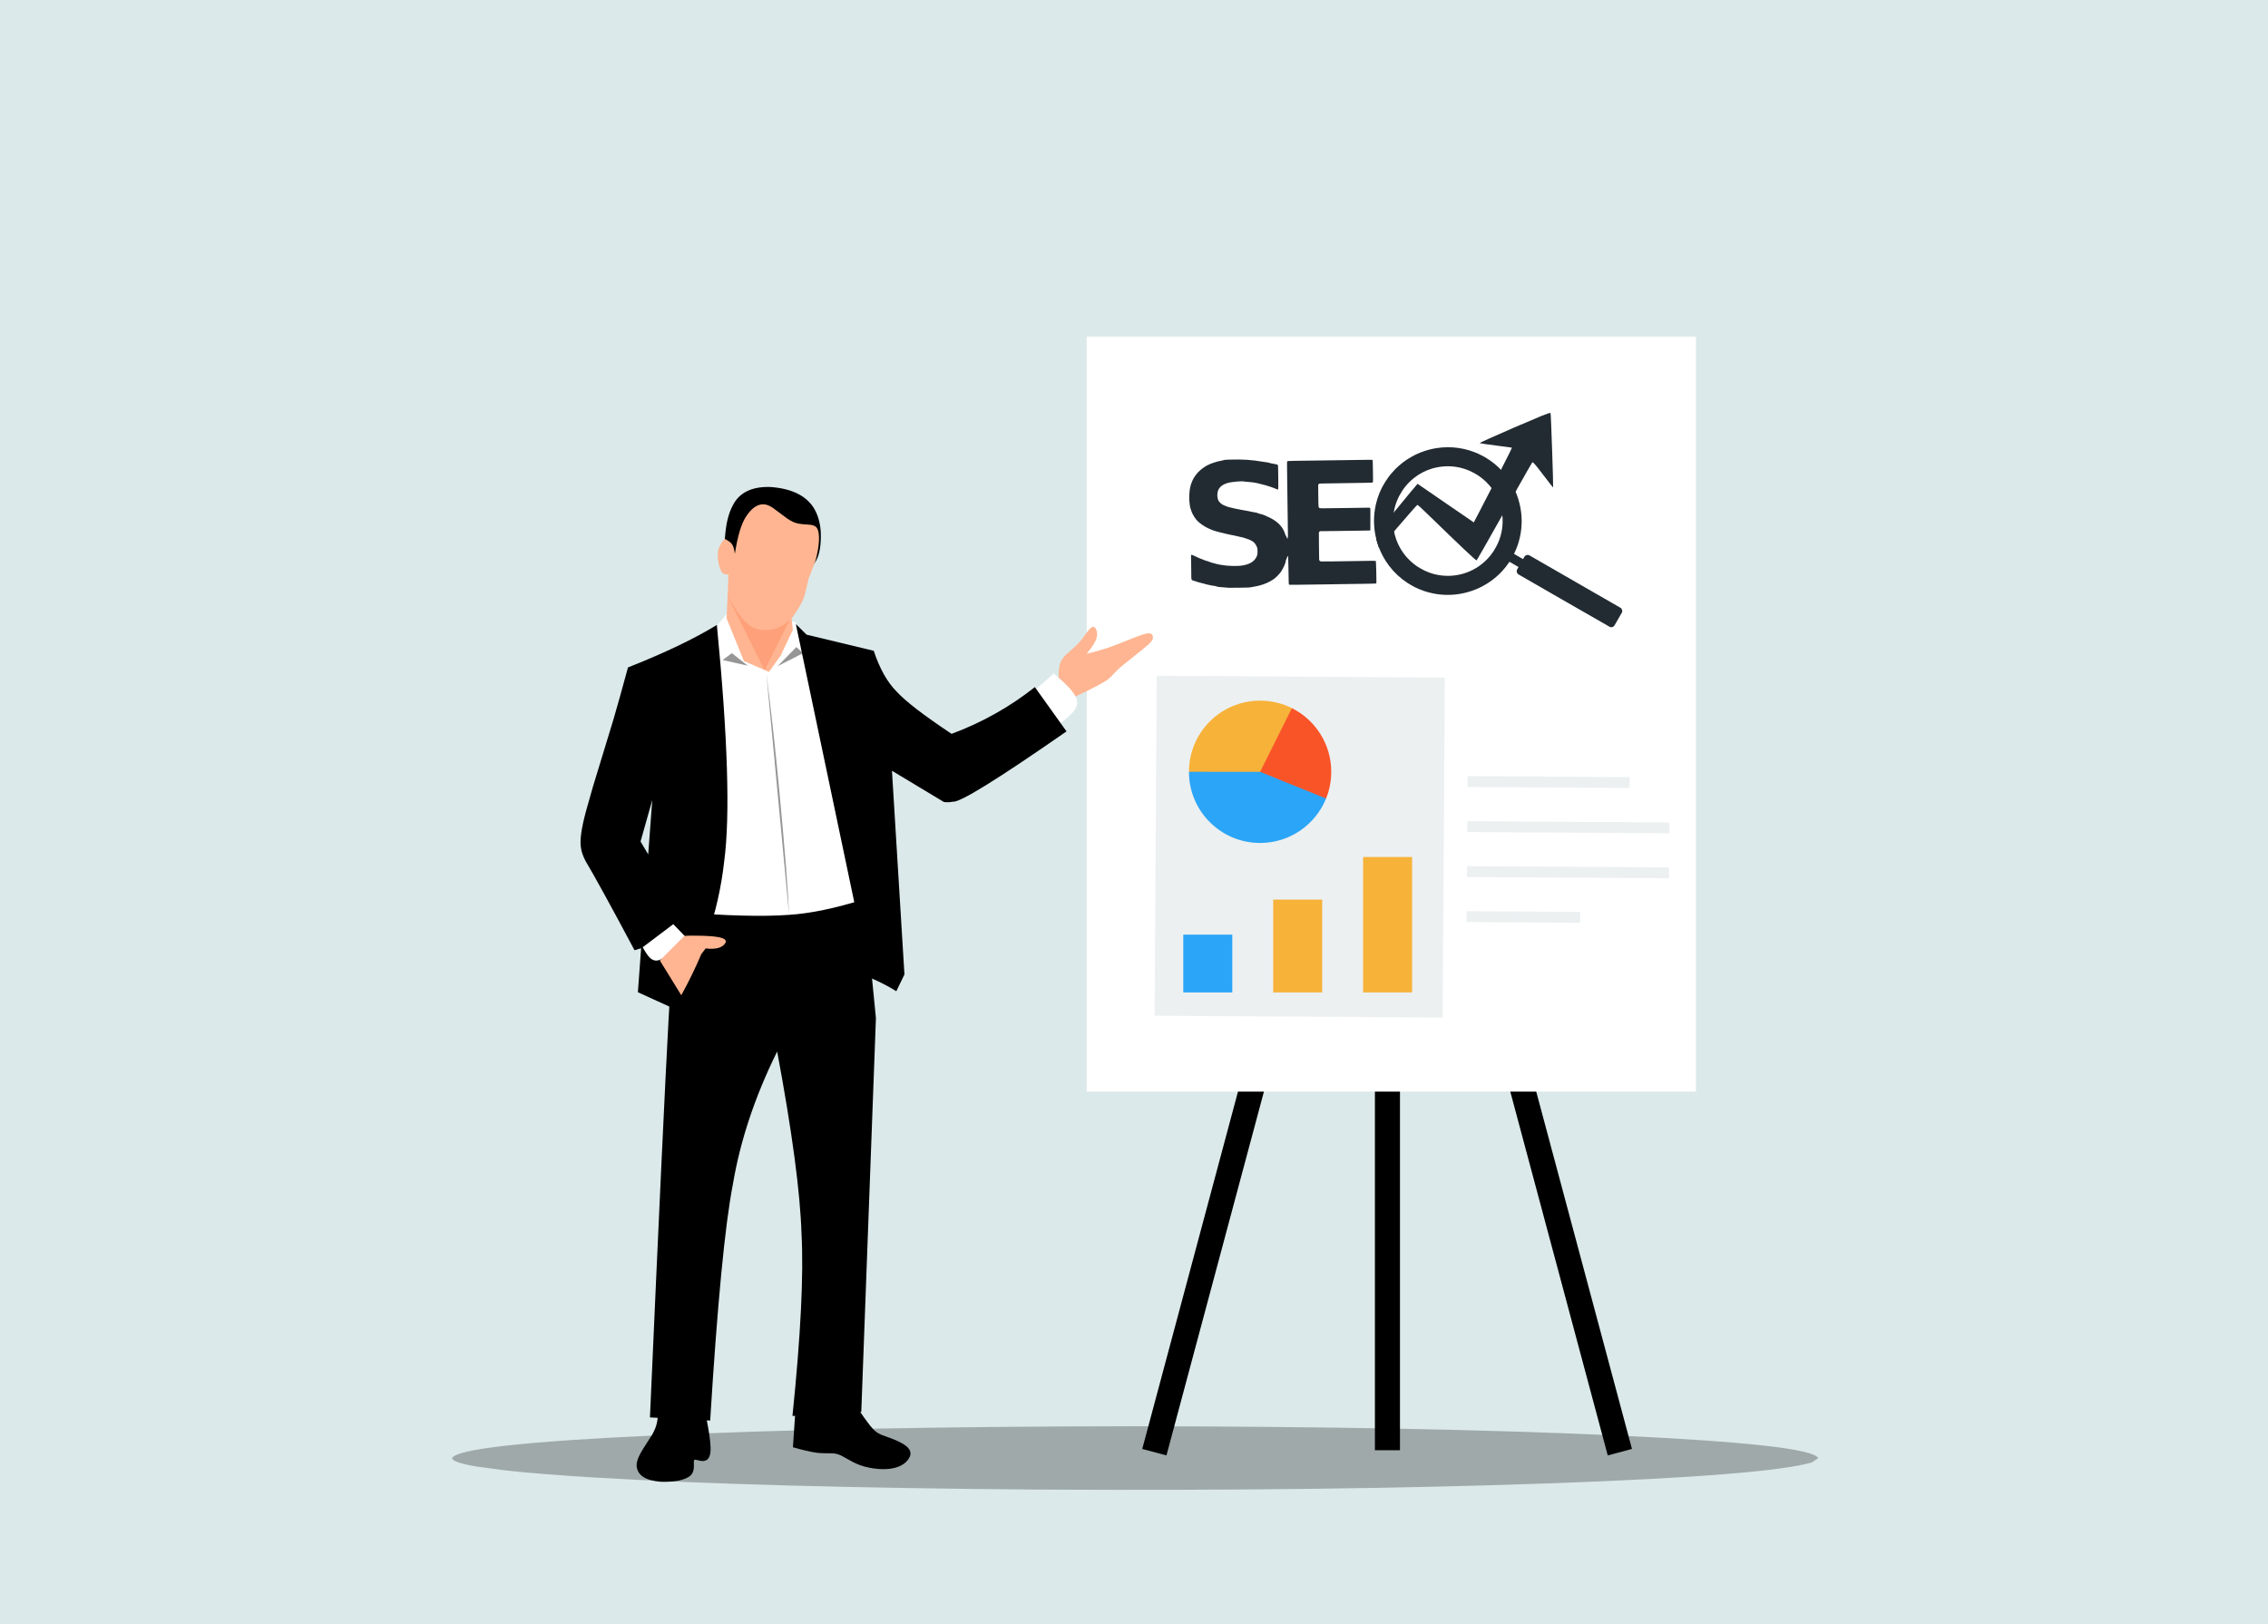 <?xml version='1.0' encoding='utf-8'?>
<svg xmlns="http://www.w3.org/2000/svg" version="1.1" width="162px" height="116px" viewBox="450 997 162 116"><rect x="450" y="997" width="162" height="116" fill="#333333" stroke="none"/> <g id="layer1"> <g style="fill:rgb(219,233,234); fill-opacity:1.0; stroke-linejoin: miter"> <path d="M449.999,996.9C449.973,996.9,449.947,996.91,449.929,996.929C449.91,996.948,449.9,996.973,449.9,996.999L449.901,1113.0C449.901,1113.055,449.945,1113.099,450.0,1113.099L612.001,1113.1C612.027,1113.1,612.052,1113.09,612.071,1113.071C612.09,1113.053,612.1,1113.027,612.1,1113.001L612.099,997.0C612.099,996.945,612.055,996.901,612.0,996.901L449.999,996.9 Z"/> </g> </g> <g id="layer2"> <g style="fill:rgb(76,80,81); fill-opacity:0.416; stroke-linejoin: miter"> <path d="M579.877,1101.14L579.431,1101.448Q576.264,1102.381,560.899,1102.94Q545.428,1103.498,524.462,1103.393Q504.453,1103.245,492.457,1102.529Q488.613,1102.298,486.124,1102.025L484.033,1101.744Q482.309,1101.455,482.29,1101.14Q482.813,1100.174,496.581,1099.533Q510.349,1098.891,531.083,1098.867Q551.817,1098.891,565.585,1099.533Q579.353,1100.174,579.877,1101.14"/> </g> <g style="fill:rgb(0,0,0); fill-opacity:1.0; stroke-linejoin: miter"> <path d="M548.208,1070.436L549.103,1070.436L549.998,1070.437Q549.998,1085.509,549.998,1100.581Q549.103,1100.581,548.208,1100.582Q548.208,1085.509,548.208,1070.436"/> </g> <g style="fill:rgb(0,0,0); fill-opacity:1.0; stroke-linejoin: miter"> <path d="M539.391,1071.371L540.256,1071.603L541.12,1071.835Q537.219,1086.393,533.318,1100.952Q532.453,1100.721,531.589,1100.49Q535.49,1085.93,539.391,1071.371"/> </g> <g style="fill:rgb(0,0,0); fill-opacity:1.0; stroke-linejoin: miter"> <path d="M557.038,1071.834L558.767,1071.371L566.569,1100.488L564.84,1100.953L557.038,1071.834"/> </g> <g style="fill:rgb(255,255,255); fill-opacity:1.0; stroke-linejoin: miter"> <path d="M527.623,1021.045L549.381,1021.046L571.139,1021.046Q571.139,1048.006,571.139,1074.965Q549.381,1074.965,527.623,1074.966Q527.623,1048.006,527.623,1021.045"/> </g> <g style="fill:rgb(255,181,145); fill-opacity:1.0; stroke-linejoin: miter"> <path d="M528.082,1041.771Q527.986,1041.767,527.845,1041.912Q527.802,1041.929,527.289,1042.647Q527.173,1042.794,527.057,1042.92Q526.941,1043.045,526.798,1043.179Q526.04,1043.835,526.012,1043.9Q525.77,1044.173,525.692,1044.494Q525.594,1044.868,525.62,1045.495L526.798,1046.755Q528.718,1045.854,529.123,1045.534Q529.236,1045.45,529.332,1045.357Q529.807,1044.837,530.071,1044.621L531.64,1043.36L531.985,1043.068Q532.309,1042.779,532.343,1042.628Q532.408,1042.12,531.83,1042.268Q531.63,1042.312,531.236,1042.457Q529.286,1043.233,529.126,1043.268Q528.512,1043.479,527.619,1043.696Q528.256,1042.919,528.331,1042.538Q528.395,1042.266,528.326,1042.034Q528.243,1041.785,528.092,1041.772 Z"/> </g> <g style="fill:rgb(255,255,255); fill-opacity:1.0; stroke-linejoin: miter"> <path d="M525.277,1045.104L523.785,1046.399L525.603,1048.745Q526.389,1048.188,526.662,1047.844Q526.97,1047.473,526.939,1047.116Q526.908,1046.764,526.526,1046.303Q526.206,1045.903,525.277,1045.104 Z"/> </g> <g style="fill:rgb(0,0,0); fill-opacity:1.0; stroke-linejoin: miter"> <path d="M506.845,1097.281L506.638,1100.369Q507.654,1100.657,508.212,1100.741Q508.474,1100.803,509.452,1100.8Q509.619,1100.811,509.773,1100.848Q509.931,1100.888,510.089,1100.965L510.936,1101.43Q511.188,1101.558,511.446,1101.651Q512.044,1101.863,512.75,1101.919Q514.02,1102.011,514.669,1101.467Q515.379,1100.795,514.708,1100.267Q514.513,1100.112,514.177,1099.952Q513.975,1099.844,512.941,1099.472Q512.731,1099.382,512.577,1099.261Q512.223,1099.021,511.282,1097.606L506.849,1097.282 Z"/> </g> <g style="fill:rgb(0,0,0); fill-opacity:1.0; stroke-linejoin: miter"> <path d="M496.991,1098.116Q496.957,1098.676,496.777,1099.08Q496.687,1099.291,496.557,1099.509L495.931,1100.489Q495.782,1100.73,495.682,1100.929Q495.456,1101.377,495.473,1101.703Q495.561,1102.703,497.187,1102.831Q498.586,1102.88,499.226,1102.464Q499.439,1102.321,499.514,1102.076Q499.543,1101.987,499.556,1101.857Q499.568,1101.793,499.56,1101.394Q499.563,1101.32,499.587,1101.288Q499.622,1101.248,499.679,1101.257L500.02,1101.335Q500.129,1101.354,500.221,1101.35Q500.404,1101.341,500.52,1101.243Q500.792,1101.022,500.752,1100.311Q500.723,1099.622,500.464,1098.344L496.991,1098.116 Z"/> </g> <g style="fill:rgb(0,0,0); fill-opacity:1.0; stroke-linejoin: miter"> <path d="M504.979,1031.78Q503.017,1031.739,502.333,1033.115Q501.927,1033.878,501.81,1035.094Q501.669,1036.461,501.888,1037.579L507.966,1037.5Q508.149,1037.308,508.298,1037.038Q508.663,1036.362,508.629,1035.061Q508.577,1034.002,508.115,1033.262Q507.258,1031.93,504.988,1031.78 Z"/> </g> <g style="fill:rgb(255,255,255); fill-opacity:1.0; stroke-linejoin: miter"> <path d="M501.886,1040.883L500.985,1041.955L500.884,1063.553Q507.479,1065.159,509.748,1064.428Q512.322,1063.79,512.404,1060.407Q512.664,1057.085,510.005,1047.239L506.898,1041.616L506.83,1041.432L506.54,1041.382L505.791,1043.823L505.02,1044.008L504.909,1044.769L504.89,1044.772L503.353,1044.075L501.893,1040.898 Z"/> </g> <g style="fill:rgb(0,0,0); fill-opacity:1.0; stroke-linejoin: miter"> <path d="M511.73,1061.223Q508.658,1062.195,506.365,1062.341Q503.579,1062.551,498.455,1062.135L498.379,1062.246Q498.133,1062.748,497.752,1069.861Q497.392,1076.366,496.425,1098.237L500.727,1098.461Q501.498,1085.948,502.348,1081.59Q503.135,1076.908,505.512,1072.103Q507.116,1080.699,507.251,1085.128Q507.49,1089.517,506.604,1098.133L511.52,1097.847L512.566,1069.717L511.735,1061.273 Z"/> </g> <g style="fill:rgb(0,0,0); fill-opacity:1.0; stroke-linejoin: miter"> <path d="M496.592,1054.13L496.3,1058.024L495.753,1057.104L496.582,1054.167 M501.204,1041.636Q498.775,1043.121,494.856,1044.671Q494.24,1046.944,493.813,1048.402L492.339,1053.235L491.856,1054.94Q491.361,1056.773,491.495,1057.543Q491.549,1057.97,491.826,1058.498Q492.816,1060.165,495.323,1064.869L495.794,1064.726L495.564,1067.869L498.104,1069.027Q501.122,1064.013,501.73,1058.505Q502.375,1053.659,501.205,1041.639 Z"/> </g> <g style="fill:rgb(0,0,0); fill-opacity:1.0; stroke-linejoin: miter"> <path d="M506.847,1041.575L512.152,1066.832Q513.223,1067.294,514.023,1067.797L514.603,1066.598L513.711,1052.051L517.42,1054.281Q517.764,1054.328,518.055,1054.256Q518.729,1054.418,526.18,1049.238L523.919,1046.076Q521.217,1048.209,517.97,1049.414Q514.976,1047.423,514.033,1046.384Q513.035,1045.37,512.41,1043.482L507.613,1042.33L506.85,1041.578 Z"/> </g> <g style="fill:rgb(255,181,145); fill-opacity:1.0; stroke-linejoin: miter"> <path d="M504.675,1033.035Q503.925,1032.906,503.28,1033.909Q502.784,1034.662,502.49,1036.555Q502.421,1036.049,502.283,1035.868Q502.151,1035.673,501.759,1035.485Q501.218,1036.102,501.267,1036.734Q501.303,1037.405,501.519,1037.795Q501.651,1038.057,502.035,1038.041L501.901,1041.169L503.138,1044.216L504.922,1044.989L505.749,1043.847L506.635,1041.984L506.541,1041.18Q507.258,1040.193,507.434,1039.624Q507.476,1039.573,507.773,1038.272Q508.261,1037.117,508.313,1036.801Q508.512,1035.978,508.501,1035.378Q508.486,1034.731,508.212,1034.582Q508.107,1034.515,507.916,1034.485Q507.134,1034.431,507.049,1034.401Q506.841,1034.361,506.666,1034.285Q506.477,1034.205,506.217,1034.026L505.178,1033.254Q504.907,1033.081,504.677,1033.035 Z"/> </g> <g style="fill:rgb(250,84,34); fill-opacity:0.208; stroke-linejoin: miter"> <path d="M502.01,1039.66L504.617,1044.877L506.413,1041.269Q505.869,1041.783,505.294,1041.923Q504.565,1042.11,503.95,1041.882Q503.49,1041.715,503.042,1041.19Q502.653,1040.745,502.016,1039.67 Z"/> </g> <g style="fill:rgb(255,255,255); fill-opacity:1.0; stroke-linejoin: miter"> <path d="M498.092,1063.008L495.907,1064.656Q496.188,1065.168,496.387,1065.369Q496.781,1065.789,497.288,1065.474Q497.769,1065.218,498.936,1063.88L498.093,1063.009 Z"/> </g> <g style="fill:rgb(255,181,145); fill-opacity:1.0; stroke-linejoin: miter"> <path d="M500.166,1063.835Q499.106,1063.808,498.876,1063.856L497.134,1065.604L498.662,1068.082Q499.425,1066.716,500.092,1065.15L500.403,1064.74Q501.531,1064.872,501.829,1064.322Q501.91,1064.097,501.529,1063.982Q501.121,1063.865,500.175,1063.836 Z"/> </g> <g style="fill:rgb(0,0,0); fill-opacity:0.412; stroke-linejoin: miter"> <path d="M502.275,1043.65L501.612,1044.143L503.411,1044.545L502.275,1043.65L502.275,1043.65 Z M506.886,1043.213L505.547,1044.577L507.36,1043.653L506.887,1043.214L506.886,1043.213 Z M504.738,1045.103L506.362,1062.332Q506.255,1059.739,505.693,1053.769Q505.25,1049.005,504.739,1045.11L504.738,1045.103 Z"/> </g> <g> <g style="fill:rgb(34,43,50); fill-opacity:1.0; stroke-linejoin: miter"> <path d="M548.745,1031.761C548.596,1032.047,548.456,1032.39,548.371,1032.675C548.335,1032.797,548.293,1032.953,548.276,1033.029C548.177,1033.479,548.139,1033.846,548.144,1034.298C548.146,1034.468,548.168,1034.751,548.194,1034.935C548.242,1035.285,548.342,1035.688,548.458,1036.005C548.649,1036.528,548.903,1036.995,549.228,1037.421C549.594,1037.901,550.016,1038.293,550.542,1038.64C550.636,1038.703,550.951,1038.883,551.049,1038.932C551.501,1039.153,551.903,1039.292,552.366,1039.385C552.973,1039.508,553.591,1039.523,554.211,1039.428C554.614,1039.367,555.058,1039.243,555.429,1039.089C555.781,1038.942,556.069,1038.788,556.381,1038.578C556.72,1038.348,557.021,1038.09,557.298,1037.79C557.476,1037.597,557.653,1037.373,557.793,1037.162L557.818,1037.125L558.142,1037.311L558.466,1037.497L558.409,1037.595C558.366,1037.67,558.351,1037.7,558.345,1037.719C558.32,1037.809,558.343,1037.908,558.405,1037.977C558.429,1038.005,558.43,1038.006,558.553,1038.078C558.621,1038.118,560.094,1038.966,561.826,1039.963C564.583,1041.55,564.979,1041.778,565.005,1041.786C565.042,1041.798,565.105,1041.803,565.141,1041.795C565.176,1041.788,565.217,1041.771,565.248,1041.748C565.301,1041.712,565.29,1041.729,565.591,1041.203L565.865,1040.722L565.87,1040.691C565.877,1040.644,565.874,1040.606,565.862,1040.564C565.849,1040.521,565.835,1040.494,565.806,1040.458L565.787,1040.434L565.174,1040.079C564.836,1039.883,563.356,1039.031,561.883,1038.185L559.206,1036.645L559.175,1036.64C559.089,1036.623,559.005,1036.646,558.937,1036.703C558.912,1036.724,558.91,1036.727,558.849,1036.831L558.786,1036.936L558.753,1036.914C558.735,1036.902,558.59,1036.817,558.431,1036.726L558.143,1036.56L558.177,1036.49C558.217,1036.409,558.262,1036.307,558.313,1036.179C558.349,1036.091,558.358,1036.066,558.402,1035.941C558.526,1035.589,558.617,1035.183,558.66,1034.795C558.67,1034.701,558.686,1034.465,558.688,1034.385C558.691,1034.292,558.691,1034.262,558.691,1034.204C558.686,1033.363,558.482,1032.532,558.098,1031.787C557.947,1031.495,557.764,1031.21,557.561,1030.951C557.236,1030.537,556.845,1030.17,556.414,1029.873C556.176,1029.709,555.913,1029.558,555.655,1029.438C554.712,1028.995,553.655,1028.844,552.621,1029.004C551.994,1029.101,551.387,1029.31,550.84,1029.616C550.39,1029.867,550.011,1030.157,549.639,1030.532C549.557,1030.615,549.429,1030.759,549.34,1030.867C549.282,1030.939,549.254,1030.974,549.168,1031.088C549.052,1031.24,548.847,1031.566,548.745,1031.761 Z M550.185,1032.014C550.422,1031.669,550.683,1031.388,551.006,1031.134C551.387,1030.834,551.817,1030.61,552.285,1030.468C552.373,1030.442,552.378,1030.44,552.476,1030.416C552.714,1030.358,552.917,1030.326,553.16,1030.31C553.806,1030.268,554.449,1030.387,555.045,1030.66C555.212,1030.737,555.464,1030.877,555.6,1030.97C555.994,1031.24,556.299,1031.531,556.569,1031.896C557.027,1032.514,557.296,1033.276,557.328,1034.045C557.356,1034.709,557.216,1035.362,556.918,1035.958C556.877,1036.041,556.738,1036.284,556.693,1036.352C556.621,1036.46,556.547,1036.565,556.495,1036.629C556.481,1036.647,556.456,1036.678,556.441,1036.697C556.244,1036.944,555.955,1037.214,555.68,1037.409C555.519,1037.523,555.367,1037.615,555.185,1037.707C554.2,1038.21,553.035,1038.266,552.001,1037.861C551.8,1037.783,551.693,1037.73,551.47,1037.602C551.25,1037.476,551.167,1037.42,550.996,1037.287C550.219,1036.679,549.701,1035.794,549.549,1034.815C549.487,1034.413,549.488,1034.002,549.553,1033.597C549.614,1033.219,549.737,1032.834,549.905,1032.498C549.926,1032.457,549.948,1032.413,549.954,1032.402C549.981,1032.345,550.139,1032.081,550.185,1032.014 Z"/> </g> <g style="fill:rgb(34,43,50); fill-opacity:1.0; stroke-linejoin: miter"> <path d="M537.859,1029.827C537.562,1029.834,537.462,1029.842,537.402,1029.867C537.361,1029.882,537.271,1029.903,537.204,1029.913C537.138,1029.922,537.04,1029.943,536.988,1029.956C536.767,1030.02,536.495,1030.11,536.462,1030.129C536.443,1030.141,536.378,1030.17,536.317,1030.196C536.257,1030.22,536.188,1030.255,536.162,1030.272C536.138,1030.289,536.05,1030.348,535.969,1030.401C535.617,1030.629,535.279,1031.04,535.143,1031.403C535.122,1031.46,535.094,1031.531,535.081,1031.56C535.069,1031.591,535.053,1031.645,535.046,1031.681C535.041,1031.719,535.02,1031.802,535.003,1031.869C534.96,1032.038,534.931,1032.545,534.953,1032.778C534.982,1033.078,535.001,1033.216,535.029,1033.285C535.043,1033.323,535.074,1033.419,535.098,1033.501C535.163,1033.719,535.405,1034.102,535.564,1034.239C535.581,1034.254,535.639,1034.304,535.693,1034.349C535.876,1034.508,536.226,1034.717,536.436,1034.792C536.498,1034.815,536.564,1034.842,536.583,1034.854C536.602,1034.867,536.648,1034.884,536.686,1034.894C536.724,1034.903,536.811,1034.929,536.876,1034.949C537.138,1035.031,537.902,1035.208,538.17,1035.251C538.207,1035.256,538.288,1035.275,538.351,1035.293C538.413,1035.312,538.549,1035.341,538.652,1035.362C538.758,1035.382,538.873,1035.413,538.911,1035.43C538.949,1035.449,539.02,1035.472,539.066,1035.482C539.184,1035.508,539.447,1035.638,539.535,1035.713C539.636,1035.801,539.718,1035.919,539.775,1036.06C539.82,1036.17,539.825,1036.2,539.825,1036.388C539.825,1036.576,539.82,1036.605,539.775,1036.719C539.649,1037.031,539.368,1037.245,538.954,1037.345C538.922,1037.352,538.816,1037.373,538.721,1037.392C538.413,1037.448,537.637,1037.428,537.273,1037.353C537.207,1037.341,537.118,1037.324,537.074,1037.319C537.031,1037.312,536.947,1037.293,536.885,1037.276C536.823,1037.257,536.704,1037.226,536.617,1037.205C536.533,1037.185,536.426,1037.148,536.381,1037.126C536.336,1037.105,536.288,1037.086,536.276,1037.086C536.238,1037.086,535.988,1037.003,535.962,1036.983C535.95,1036.974,535.891,1036.95,535.831,1036.929C535.717,1036.893,535.693,1036.883,535.338,1036.715C535.205,1036.652,535.117,1036.621,535.098,1036.627C535.07,1036.638,535.069,1036.667,535.079,1037.04C535.086,1037.261,535.091,1037.65,535.091,1037.909C535.091,1038.449,535.084,1038.426,535.263,1038.476C535.315,1038.49,535.386,1038.514,535.419,1038.526C535.451,1038.54,535.51,1038.559,535.548,1038.569C535.586,1038.578,535.676,1038.602,535.746,1038.623C535.817,1038.642,535.922,1038.669,535.979,1038.683C536.036,1038.697,536.133,1038.723,536.195,1038.742C536.257,1038.761,536.357,1038.785,536.419,1038.793C536.481,1038.804,536.562,1038.82,536.6,1038.828C536.638,1038.837,536.697,1038.845,536.729,1038.845C536.762,1038.845,536.845,1038.866,536.91,1038.888C536.999,1038.919,537.067,1038.932,537.164,1038.932C537.236,1038.932,537.392,1038.944,537.509,1038.959C537.688,1038.983,537.842,1038.987,538.489,1038.978C539.173,1038.969,539.272,1038.964,539.394,1038.935C539.47,1038.916,539.579,1038.896,539.635,1038.89C539.692,1038.883,539.782,1038.866,539.834,1038.851C539.885,1038.835,539.972,1038.813,540.024,1038.801C540.294,1038.737,540.691,1038.561,540.946,1038.388C541.115,1038.276,541.386,1038.005,541.503,1037.83C541.66,1037.597,541.835,1037.205,541.835,1037.084C541.835,1037.062,541.853,1037.008,541.874,1036.965C541.897,1036.922,541.926,1036.852,541.938,1036.805C541.964,1036.707,541.985,1036.689,542.005,1036.746C542.014,1036.771,542.028,1037.226,542.035,1037.759C542.045,1038.535,542.052,1038.731,542.071,1038.751C542.088,1038.77,542.197,1038.773,542.633,1038.766C542.928,1038.763,543.73,1038.751,544.413,1038.742C545.096,1038.731,545.875,1038.721,546.146,1038.716C546.417,1038.711,547.007,1038.702,547.459,1038.697C547.91,1038.69,548.29,1038.68,548.302,1038.673C548.319,1038.663,548.319,1038.495,548.306,1037.873C548.295,1037.44,548.281,1037.078,548.274,1037.067C548.264,1037.05,547.847,1037.052,546.517,1037.077C546.281,1037.083,545.691,1037.091,545.206,1037.097C544.328,1037.107,544.327,1037.107,544.28,1037.071C544.251,1037.047,544.232,1037.012,544.225,1036.969C544.22,1036.935,544.215,1036.481,544.211,1035.962L544.206,1035.018L544.246,1034.978L544.285,1034.939L545.522,1034.925C546.201,1034.918,547.01,1034.906,547.319,1034.899L547.88,1034.887L547.885,1034.096C547.888,1033.494,547.883,1033.299,547.867,1033.28C547.85,1033.257,547.8,1033.256,547.56,1033.264C547.404,1033.27,546.819,1033.278,546.258,1033.283C545.699,1033.288,545.032,1033.297,544.775,1033.302C544.292,1033.312,544.234,1033.307,544.199,1033.244C544.175,1033.199,544.165,1032.916,544.161,1032.207L544.158,1031.614L544.204,1031.572C544.247,1031.536,544.266,1031.533,544.461,1031.533C544.577,1031.533,544.83,1031.528,545.025,1031.524C545.22,1031.519,545.975,1031.507,546.707,1031.498C547.779,1031.484,548.038,1031.476,548.057,1031.457C548.076,1031.438,548.078,1031.296,548.067,1030.646C548.057,1029.948,548.052,1029.856,548.028,1029.846C548.012,1029.839,547.755,1029.837,547.457,1029.844C547.159,1029.849,546.188,1029.865,545.301,1029.875C542.062,1029.915,541.976,1029.918,541.948,1029.946C541.928,1029.968,541.926,1030.103,541.938,1030.929C541.953,1031.954,541.993,1034.872,541.995,1035.172C541.998,1035.455,541.962,1035.567,541.919,1035.408C541.909,1035.368,541.886,1035.32,541.869,1035.301C541.85,1035.282,541.814,1035.196,541.784,1035.111C541.631,1034.641,541.291,1034.277,540.739,1033.994C540.636,1033.94,540.496,1033.877,540.429,1033.851C540.363,1033.827,540.298,1033.799,540.286,1033.789C540.274,1033.778,540.222,1033.759,540.17,1033.746C540.118,1033.733,540.034,1033.713,539.984,1033.699C539.934,1033.687,539.87,1033.664,539.842,1033.651C539.813,1033.635,539.741,1033.614,539.679,1033.604C539.447,1033.566,539.277,1033.533,539.191,1033.509C539.141,1033.495,539.054,1033.478,538.997,1033.473C538.94,1033.466,538.851,1033.45,538.799,1033.438C538.747,1033.426,538.67,1033.411,538.627,1033.406C538.489,1033.387,537.97,1033.275,537.773,1033.221C537.659,1033.19,537.556,1033.149,537.359,1033.059C537.243,1033.006,537.083,1032.857,537.031,1032.757C537.009,1032.712,536.98,1032.611,536.966,1032.531C536.945,1032.409,536.945,1032.362,536.962,1032.231C536.988,1032.048,537.019,1031.969,537.109,1031.85C537.269,1031.636,537.597,1031.484,538.006,1031.434C538.561,1031.367,538.716,1031.362,538.963,1031.403C539.049,1031.417,539.173,1031.429,539.239,1031.429C539.306,1031.429,539.406,1031.438,539.463,1031.448C539.52,1031.457,539.634,1031.476,539.715,1031.49C539.798,1031.502,539.88,1031.521,539.901,1031.531C539.92,1031.543,539.993,1031.562,540.062,1031.574C540.234,1031.607,540.596,1031.71,540.791,1031.784C540.858,1031.809,540.952,1031.843,540.998,1031.86C541.046,1031.878,541.129,1031.91,541.183,1031.935C541.277,1031.976,541.283,1031.978,541.298,1031.948C541.308,1031.929,541.312,1031.602,541.305,1031.077C541.296,1030.344,541.291,1030.232,541.267,1030.203C541.248,1030.179,541.203,1030.165,541.115,1030.155C541.048,1030.146,540.983,1030.134,540.972,1030.127C540.962,1030.12,540.898,1030.108,540.832,1030.1C540.767,1030.091,540.693,1030.074,540.667,1030.06C540.639,1030.046,540.572,1030.031,540.515,1030.025C540.458,1030.018,540.346,1030.003,540.265,1029.989C539.373,1029.839,538.818,1029.801,537.859,1029.827 Z"/> </g> <g style="fill:rgb(34,43,50); fill-opacity:1.0; stroke-linejoin: miter"> <path d="M560.721,1026.498C560.587,1026.498,560.031,1026.729,558.176,1027.526C556.777,1028.129,555.657,1028.636,555.693,1028.651C555.728,1028.667,556.255,1028.748,556.868,1028.823C557.482,1028.899,557.988,1028.97,557.998,1028.976C558.007,1028.984,557.702,1029.595,557.213,1030.552C557.016,1030.937,556.79,1031.379,556.542,1031.86C556.542,1031.86,556.542,1031.86,556.543,1031.86L556.542,1031.86C556.288,1032.353,556.012,1032.888,555.723,1033.445L555.272,1034.312L553.26,1032.933L551.254,1031.555L550.762,1032.138C550.353,1032.63,549.931,1033.144,549.551,1033.608C549.551,1033.608,549.551,1033.608,549.551,1033.608L549.551,1033.608C548.85,1034.465,548.296,1035.154,548.245,1035.233L548.245,1035.233C548.241,1035.238,548.24,1035.241,548.241,1035.241C548.241,1035.241,548.242,1035.24,548.244,1035.239C548.244,1035.238,548.245,1035.238,548.245,1035.237C548.245,1035.237,548.245,1035.237,548.245,1035.237L548.246,1035.237C548.266,1035.222,548.282,1035.212,548.293,1035.212C548.327,1035.212,548.33,1035.293,548.33,1035.558L548.33,1035.597C548.369,1035.741,548.412,1035.879,548.458,1036.005C548.479,1036.064,548.501,1036.121,548.524,1036.178L549.521,1035.016C549.538,1034.995,549.556,1034.975,549.573,1034.955C549.573,1034.955,549.573,1034.955,549.573,1034.955L549.573,1034.955C550.472,1033.908,551.214,1033.06,551.239,1033.06C551.239,1033.06,551.239,1033.06,551.239,1033.06C551.269,1033.06,551.541,1033.301,551.847,1033.602C554.383,1036.064,555.398,1037.024,555.471,1037.024C555.473,1037.024,555.474,1037.023,555.475,1037.023C555.506,1036.991,556.167,1035.831,557.309,1033.8C557.309,1033.8,557.309,1033.8,557.309,1033.8L557.31,1033.8C557.595,1033.292,557.911,1032.73,558.254,1032.118C558.254,1032.118,558.254,1032.118,558.254,1032.118L558.254,1032.118C558.315,1032.009,558.377,1031.899,558.439,1031.788C558.961,1030.855,559.417,1030.06,559.448,1030.024C559.452,1030.02,559.457,1030.018,559.464,1030.018C559.527,1030.018,559.712,1030.234,560.213,1030.896C560.598,1031.402,560.92,1031.813,560.937,1031.813C560.937,1031.813,560.937,1031.813,560.938,1031.813C560.963,1031.793,560.786,1026.589,560.755,1026.513C560.751,1026.503,560.741,1026.498,560.721,1026.498 Z"/> </g> </g> <g style="fill:rgb(236,240,241); fill-opacity:1.0; stroke-linejoin: miter"> <path d="M532.625,1045.264L553.202,1045.397L553.047,1069.678L532.47,1069.546L532.625,1045.264 Z"/> </g> <g style="fill:rgb(236,240,241); fill-opacity:1.0; stroke-linejoin: miter"> <path d="M554.828,1052.432L554.823,1053.208L566.4,1053.282L566.405,1052.506L554.828,1052.432 Z"/> </g> <g style="fill:rgb(236,240,241); fill-opacity:1.0; stroke-linejoin: miter"> <path d="M554.808,1055.648L554.803,1056.425L569.234,1056.516L569.239,1055.74L554.808,1055.648 Z"/> </g> <g style="fill:rgb(236,240,241); fill-opacity:1.0; stroke-linejoin: miter"> <path d="M554.787,1058.863L554.782,1059.64L569.213,1059.732L569.218,1058.956L554.787,1058.863 Z"/> </g> <g style="fill:rgb(236,240,241); fill-opacity:1.0; stroke-linejoin: miter"> <path d="M554.766,1062.08L554.764,1062.468L554.761,1062.856Q558.816,1062.882,562.87,1062.908L562.875,1062.132Q558.821,1062.105,554.766,1062.08 Z"/> </g> <g style="fill:rgb(0,0,0); fill-opacity:1.0; stroke-linejoin: miter"> <path d="M555.685,1053.83L555.685,1053.83L555.685,1053.831L555.685,1053.83L555.685,1053.83L555.685,1053.83L555.685,1053.831Q555.685,1053.83,555.685,1053.83 Z"/> </g> <g style="fill:rgb(0,0,0); fill-opacity:1.0; stroke-linejoin: miter"> <path d="M555.685,1053.83L555.685,1053.83L555.685,1053.831L555.685,1053.83L555.685,1053.83L555.685,1053.83L555.685,1053.831Q555.685,1053.83,555.685,1053.83 Z"/> </g> <g style="fill:rgb(255,0,0); fill-opacity:1.0; stroke-linejoin: miter"> <path d="M548.552,1039.496L548.552,1039.497L548.552,1039.497L548.552,1039.496L548.552,1039.497L548.552,1039.496L548.552,1039.497Q548.552,1039.496,548.552,1039.496 Z"/> </g> <g style="fill:rgb(247,178,57); fill-opacity:1.0; stroke-linejoin: miter"> <path d="M542.279,1047.579L541.858,1055.275L534.925,1052.126C534.925,1049.319,537.2,1047.043,540.007,1047.043C540.824,1047.043,541.597,1047.236,542.279,1047.579 Z"/> </g> <g style="fill:rgb(249,84,40); fill-opacity:1.0; stroke-linejoin: miter"> <path d="M545.089,1052.125C545.089,1052.801,544.958,1053.444,544.719,1054.032L544.717,1054.032L539.825,1055.13L540.007,1052.125L542.279,1047.579C543.946,1048.413,545.089,1050.136,545.089,1052.125 Z"/> </g> <g style="fill:rgb(43,165,247); fill-opacity:1.0; stroke-linejoin: miter"> <path d="M544.717,1054.032L544.719,1054.032C543.965,1055.894,542.14,1057.207,540.007,1057.207C537.2,1057.207,534.925,1054.932,534.925,1052.125L540.007,1052.126L544.717,1054.032 Z"/> </g> <g style="fill:rgb(247,178,57); fill-opacity:1.0; stroke-linejoin: miter"> <path d="M547.364,1058.211L550.864,1058.211L550.864,1067.883L547.364,1067.883L547.364,1058.211 Z M547.364,1058.211L550.864,1058.211L550.864,1067.883L547.364,1067.883L547.364,1058.211 Z M547.364,1058.211L550.864,1058.211L550.864,1067.883L547.364,1067.883L547.364,1058.211 Z M547.364,1058.211L550.864,1058.211L550.864,1067.883L547.364,1067.883L547.364,1058.211 Z"/> </g> <g style="fill:rgb(247,178,57); fill-opacity:1.0; stroke-linejoin: miter"> <path d="M540.943,1061.253L544.442,1061.253L544.442,1067.883L540.943,1067.883L540.943,1061.253 Z M540.943,1061.253L544.442,1061.253L544.442,1067.883L540.943,1067.883L540.943,1061.253 Z M540.943,1061.253L544.442,1061.253L544.442,1067.883L540.943,1067.883L540.943,1061.253 Z M540.943,1061.253L544.442,1061.253L544.442,1067.883L540.943,1067.883L540.943,1061.253 Z"/> </g> <g style="fill:rgb(43,165,247); fill-opacity:1.0; stroke-linejoin: miter"> <path d="M534.521,1063.755L538.021,1063.755L538.021,1067.883L534.521,1067.883L534.521,1063.755 Z M534.521,1063.755L538.021,1063.755L538.021,1067.883L534.521,1067.883L534.521,1063.755 Z M534.521,1063.755L538.021,1063.755L538.021,1067.883L534.521,1067.883L534.521,1063.755 Z M534.521,1063.755L538.021,1063.755L538.021,1067.883L534.521,1067.883L534.521,1063.755 Z"/> </g> </g> </svg>